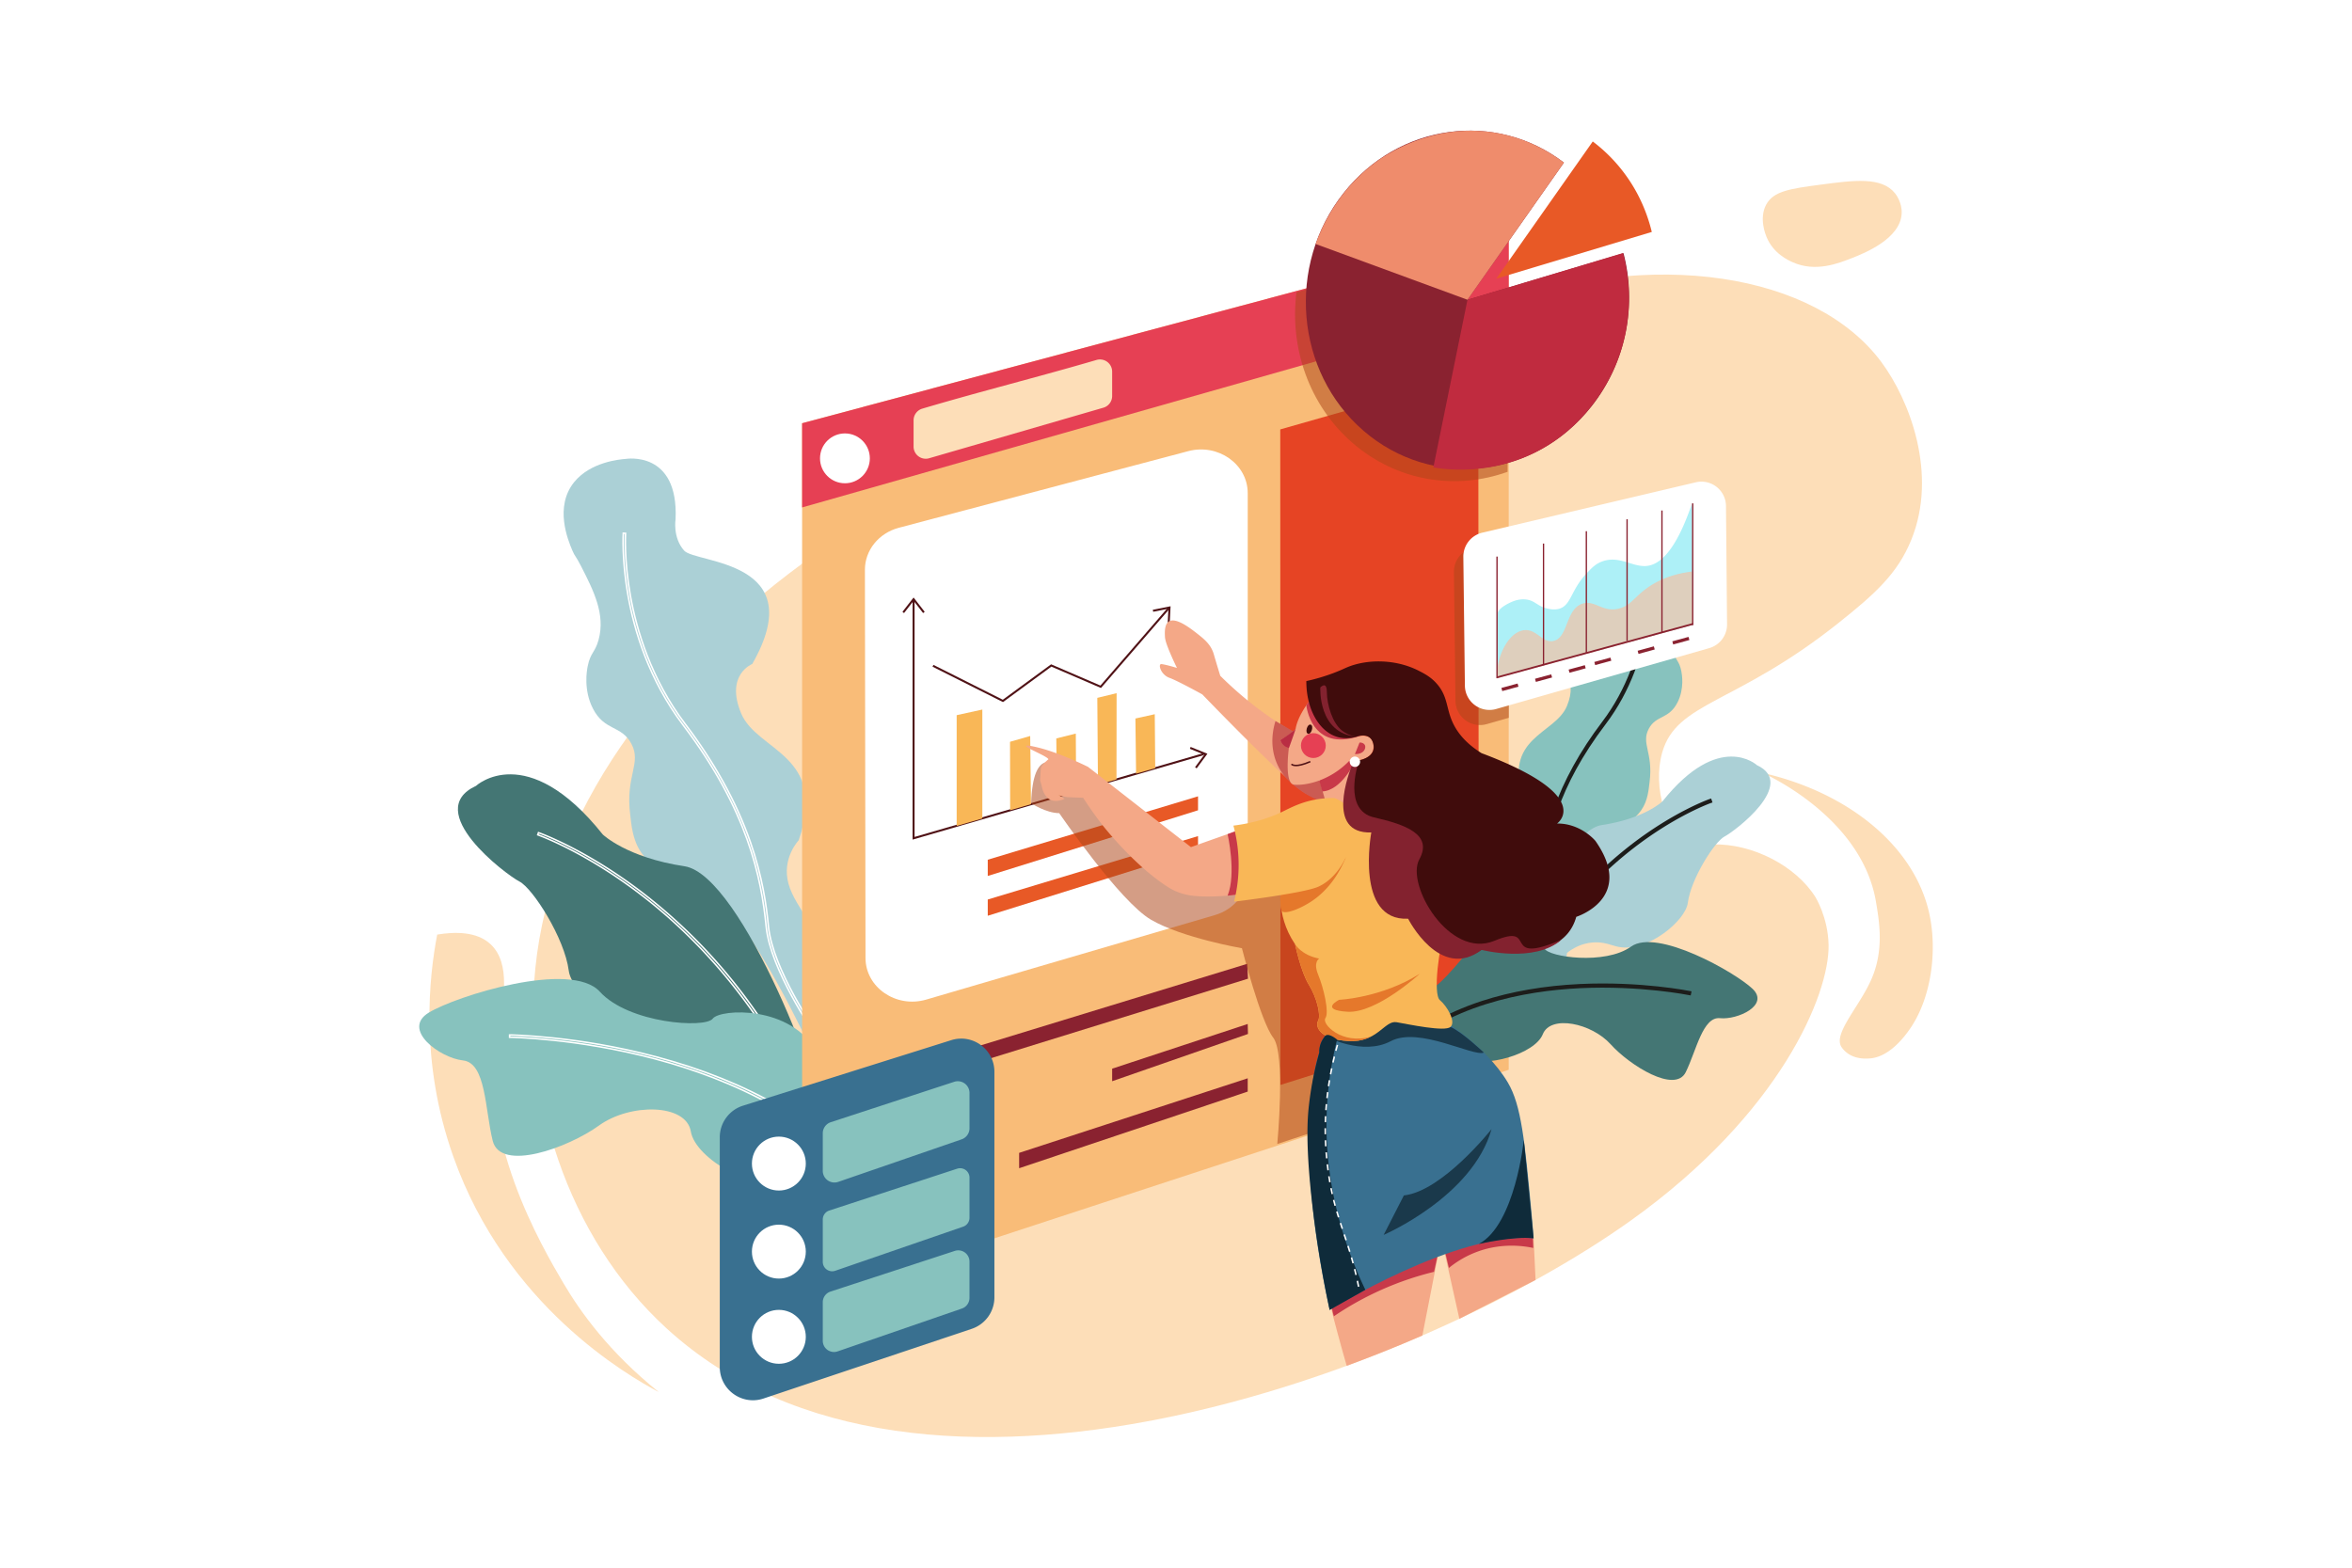 <svg xmlns="http://www.w3.org/2000/svg" viewBox="0 0 4680 3120"><defs><style>.cls-1{fill:#fff;}.cls-2{fill:#fddeb8;}.cls-3{fill:#abd0d6;}.cls-4{fill:#447674;}.cls-5{fill:#87c2be;}.cls-6{fill:#f9bc78;}.cls-7{fill:#501216;}.cls-8{fill:#f9b757;}.cls-9{fill:#e85926;}.cls-10{fill:#8a2230;}.cls-11{fill:#e64424;}.cls-12{fill:#e64054;}.cls-13{fill:#1d1d1b;}.cls-14{opacity:0.53;}.cls-15{fill:#ad4618;}.cls-16{fill:#397090;}.cls-17{fill:#f4a887;}.cls-18{fill:#c83949;}.cls-19{fill:#cb5b53;}.cls-20{fill:#1a394b;}.cls-21{fill:#e5782b;}.cls-22{fill:#400c0c;}.cls-23{fill:#83222f;}.cls-24{fill:#b92d43;}.cls-25{fill:#0f2b3a;}.cls-26{fill:#c02b3f;}.cls-27{fill:#ef8c6c;}.cls-28{fill:#adf0f7;}.cls-29{opacity:0.71;}.cls-30{fill:#f2c1a5;}</style></defs><title>03</title><g id="_03" data-name="03"><rect id="_03-2" data-name="03" class="cls-1" width="4680" height="3120"/><path class="cls-2" d="M2958.13,612.3c-1077.4,148.57-1831.11,705-1892.85,1314.2-25.14,248.05,60.46,533.87,261.22,717.36,505.5,462,1499.64,84.26,1918.14-214.54,298.2-212.91,395.7-451,393.88-548.6-1-55.37-26.43-95.69-26.43-95.69-39.15-62.11-125.52-106.58-204.16-104.47-22.47.61-28.52,4.64-41.95-.26-50.31-18.36-78.33-113.72-58.51-182.82,29-101,145.54-94.77,348.81-256.14,75.34-59.81,119.72-100.15,146.88-167.22,53-130.86-3.39-277.81-59.71-353.66C3613.35,545.27,3290.75,489.82,2958.13,612.3Z"/><path class="cls-2" d="M3770.79,384.78c1.65,2.08,14.2,18.3,13.15,40.17-2.44,50.36-74.52,79-97.77,88.18-28.09,11.14-73.52,29.16-119,8.82-8.69-3.89-38.67-17.31-52.24-50.6-1.88-4.62-15.09-37-.64-64s47.31-31.75,108.09-39.81C3689,358.67,3744.16,351.36,3770.79,384.78Z"/><path class="cls-2" d="M3507.63,1538.27c169.74,38.85,300.61,144.8,330.82,278,17.07,75.23,4.81,171.49-39.66,233.68-7.82,10.94-38.28,53.54-77.91,56.49-7.57.56-29.1,2.16-46.35-11.53a48.66,48.66,0,0,1-10.66-11.56c-16.28-26.78,36.46-80.5,60-134.81,25.17-58,15.71-113.76,8.82-154.32C3705.23,1632.52,3528,1547.68,3507.63,1538.27Z"/><path class="cls-2" d="M869.94,1860c-15.6,81.66-35.9,250.25,32.15,442.09,105.16,296.44,345.43,434.57,409,468.56-99.53-79.79-156.82-160.66-189.48-216.05C1078.24,2481,948,2260.09,990,2052.65c12.1-59.86,27.21-135-13.78-173.4C948.35,1853.14,904.11,1854.38,869.94,1860Z"/><path class="cls-3" d="M1245.26,913.31s105.12-17.6,99,119.9c0,0-6.14,36.4,17,62.54s254,18.16,135.59,225.69c0,0-54.09,21.14-22.28,97.92s174,81.81,114.65,253c0,0-34.36,35.82-20.25,86.66s69.38,94,47.36,137.37,35.28,176.37,35.28,176.37l-37.24,16.34s-123-265-194.65-304.81c-51.14-28.44-112-41.42-143.8-87.5-17.77-25.71-19.44-56-21.83-74.42-10.28-79.21,23.24-102.7,2.13-142.36-19.79-37.17-53.54-24.61-76.69-70.35-18.73-37-11.86-75.25-10.15-83.69,5.64-27.94,14.74-26.94,21.73-52.75,13.79-50.86-9.94-97.44-34.78-146.19-11.74-23-11.94-18.25-17.74-32.12-8.21-19.61-36-86,3.82-135.32C1175.15,919.05,1234.22,914.07,1245.26,913.31Z"/><path class="cls-4" d="M947.21,1564s100.54-93.37,252.17,96.76c0,0,47.65,46,162.58,63.25s286.55,468.19,274.92,514.78l-29,14.72s-22.31-49.23-56.47-52.38-90-40.9-97.41-136.15c-14.56-11.39-37.28-25.13-67.88-27.78-31.45-2.72-50.1,8.1-70.27,11.88-77.93,14.58-178.24-70.66-184.18-117.48-8.1-63.86-71-163.29-98.19-177.29S839,1614.09,947.21,1564Z"/><path class="cls-1" d="M1620.53,2059.22l-.85-1.22c-.88-1.25-88.13-126.79-96.63-213.58-9.59-97.94-37-231.93-164.65-400.12-69.09-91-98-190.33-110-257.62-13-72.6-9.73-125.12-9.7-125.65l.1-1.5,7.52.53-.1,1.49c0,.51-3.27,52.07,9.63,124,11.91,66.45,40.42,164.5,108.58,254.27,58.7,77.32,102.4,156.43,129.89,235.11,24.29,69.52,32.14,126.73,36.25,168.81,8.31,84.89,94.45,208.78,95.32,210l.87,1.24Zm-378.94-996.48c-.42,9-2,58,9.75,123.41,12,67,40.72,165.8,109.45,256.33,128.14,168.8,155.62,303.32,165.25,401.65,8,81.45,86.24,197.76,95.26,210.93l1.25-.85c-9.12-13.3-87-129.15-95-210.2-4.1-41.91-11.91-98.89-36.1-168.11-27.38-78.39-70.94-157.21-129.45-234.28-68.52-90.25-97.17-188.79-109.14-255.56-11.74-65.45-10.18-114.22-9.75-123.22Z"/><path class="cls-1" d="M1624.31,2251l-.55-1.38c-95.36-237.48-241-384.37-346.38-465.78-114.18-88.2-206.93-120.63-207.86-121l-1.42-.49,2.46-7.07,1.41.49c.93.32,94.82,33.17,209.86,122a1062.67,1062.67,0,0,1,183.27,181.44c67.53,85.26,123.26,182,165.65,287.61l.57,1.41Zm-552.4-590.44c12.14,4.44,100.44,38.36,207.3,120.91,105.48,81.48,251.16,228.37,346.78,465.66l1.41-.55c-42.21-104.77-97.61-200.8-164.65-285.45A1060.66,1060.66,0,0,0,1280,1780.14c-107-82.61-195.48-116.59-207.6-121Z"/><path class="cls-5" d="M1738.45,2402.83s-102.58-56.71-168.2-43.29-186.24-51.93-195.67-107.78-121-56.36-182.61-11.83-196,93.1-211.58,30.49-13.06-155-59.2-160-122.73-61.68-68.15-95,283.16-105,340.49-41.78,209.67,73.51,224.64,53.66,157.09-27.19,206.62,66.94,66.2,109.14,97,122.29S1844.08,2367,1738.45,2402.83Z"/><path class="cls-1" d="M1755,2397.5l-.82-1.24c-111.77-168.29-307-249.19-451-287.41-156.54-41.54-287.91-43.08-289.22-43.09l-1.49,0v-7.49l1.52,0c1.32,0,133.85,1.63,291,43.31,92.44,24.52,175.29,57.9,246.27,99.22,88.86,51.73,159.26,116.11,209.23,191.36l.84,1.26Zm-739.55-334.72c15,.29,140.55,3.91,288.48,43.17,144.21,38.26,339.5,119.18,451.93,287.42l1.25-.82c-49.66-74.32-119.43-138-207.4-189.16-70.75-41.18-153.35-74.46-245.53-98.91-147.73-39.19-273.6-42.88-288.73-43.19Z"/><polygon class="cls-6" points="1596.03 842.35 3002.06 466.1 3002.06 2129.08 1596.03 2589.84 1596.03 842.35"/><path class="cls-1" d="M1721,1134q.6,386.33,1.19,772.64c.09,58.57,60.94,100.27,120.77,82.75l574.6-168.27c38.77-11.36,65.15-44.92,65.15-82.88V981.42c0-57.62-59-99.27-118.31-83.56L1788.6,1050.33C1748.55,1060.93,1720.92,1095.12,1721,1134Z"/><polygon class="cls-7" points="1815.83 1670.99 1815.83 1192.44 1819.83 1192.44 1819.83 1665.66 2394.51 1498.93 2395.63 1502.77 1815.83 1670.99"/><polygon class="cls-7" points="1836.81 1220.12 1817.83 1195.69 1798.84 1220.12 1795.68 1217.66 1817.83 1189.18 1839.97 1217.66 1836.81 1220.12"/><polygon class="cls-7" points="2327.34 1242.61 2323.35 1242.4 2324.95 1211.5 2294.63 1217.56 2293.84 1213.63 2329.21 1206.57 2327.34 1242.61"/><polygon class="cls-7" points="2381.14 1529.17 2377.92 1526.81 2396.24 1501.88 2367.58 1490.25 2369.08 1486.54 2402.5 1500.1 2381.14 1529.17"/><path class="cls-8" d="M1903.58,1423.32v220.47l51.06-14.82V1412.14Z"/><path class="cls-8" d="M2010,1612.56q-.12-68.13-.26-136.26l40.14-11.53,1.62,135.75Z"/><path class="cls-8" d="M2103,1585.59q-.58-58-1.18-116l38.81-9.64.69,114.49Z"/><path class="cls-8" d="M2184.74,1561.87q-.66-86.5-1.33-173l38.42-9.31q-.14,85.83-.26,171.66Z"/><path class="cls-8" d="M2260.58,1539.75q-.66-54.88-1.33-109.78l38.49-8.54.94,107.38Z"/><polygon class="cls-7" points="1995.75 1397.29 1855.54 1326.81 1857.33 1323.24 1995.36 1392.62 2091.5 1322.12 2189.62 1364.38 2325.26 1207.73 2328.28 1210.35 2190.72 1369.21 2092.02 1326.7 1995.75 1397.29"/><path class="cls-9" d="M1965.44,1711v32.33l418.41-130.72v-27.79Z"/><path class="cls-9" d="M1965.44,1790.2v32.33l418.41-130.72V1664Z"/><path class="cls-10" d="M1805,2125.29v32.33l678.23-209.83q-.73-14.8-1.46-29.61Z"/><path class="cls-11" d="M2547.44,854.59l.39,1304.62L2942.56,2035q-.54-646.29-1.09-1292.59Z"/><polygon class="cls-10" points="2482.69 2037.9 2212.94 2126.88 2212.94 2151.84 2483.2 2057.8 2482.69 2037.9"/><path class="cls-10" d="M2482.69,2146v26.46L2027.87,2325v-30.58Z"/><polygon class="cls-12" points="1596.03 842.35 1596.03 1009.89 3002.06 610.13 3002.06 466.1 1596.03 842.35"/><ellipse class="cls-1" cx="1681.23" cy="912.2" rx="49.57" ry="49.6"/><path class="cls-2" d="M1817.83,836.51v52.22A24.2,24.2,0,0,0,1848.77,912l346.7-100.59a24.21,24.21,0,0,0,17.47-23.26V739.58a24.22,24.22,0,0,0-31-23.23c-115.57,33.84-231.13,62.67-346.7,96.92A24.23,24.23,0,0,0,1817.83,836.51Z"/><path class="cls-5" d="M3288.87,1027.82s-78.38-13.13-73.8,89.41c0,0,4.58,27.14-12.69,46.63s-189.43,13.55-101.11,168.3c0,0,40.34,15.76,16.61,73s-129.73,61-85.49,188.68c0,0,25.62,26.71,15.1,64.62s-51.74,70.1-35.32,102.44-26.3,131.52-26.3,131.52l27.76,12.18s91.75-197.59,145.16-227.29c38.13-21.21,83.49-30.89,107.23-65.25,13.25-19.18,14.5-41.78,16.28-55.5,7.66-59.06-17.34-76.58-1.59-106.16,14.76-27.72,39.92-18.35,57.19-52.46,14-27.59,8.84-56.11,7.57-62.41-4.21-20.83-11-20.08-16.21-39.33-10.28-37.93,7.42-72.66,25.94-109,8.75-17.19,8.9-13.61,13.23-24,6.12-14.62,26.84-64.13-2.85-100.91C3341.16,1032.09,3297.11,1028.38,3288.87,1027.82Z"/><path class="cls-3" d="M3495.93,1522.82s-75-69.63-188,72.15c0,0-35.54,34.34-121.24,47.17S2973,1991.27,2981.64,2026l21.65,11s16.64-36.71,42.12-39.07,67.08-30.49,72.63-101.52c10.86-8.5,27.8-18.74,50.62-20.71,23.45-2,37.36,6,52.4,8.85,58.11,10.88,132.91-52.69,137.34-87.61,6-47.61,53-121.76,73.22-132.2S3576.65,1560.17,3495.93,1522.82Z"/><path class="cls-13" d="M2998.31,1901.41l-6.91-4.71,1.45-2.07c.17-.23,16.54-23.8,33.4-54.84,22-40.46,34.92-75.42,37.44-101.12,3.08-31.45,8.94-74.22,27.1-126.2,20.55-58.81,53.21-117.93,97.07-175.7,50.65-66.73,71.85-139.62,80.71-189,9.57-53.37,7.18-91.74,7.16-92.12l-.17-2.48,8.37-.59.16,2.5c0,.39,2.47,39.77-7.25,94-9,50.33-30.61,124.62-82.3,192.7-95,125.15-115.38,224.82-122.51,297.67-6.38,65.16-71.64,159-72.3,159.93Z"/><path class="cls-13" d="M2991.79,2036.86l-7.81-3,.94-2.35c31.67-78.85,73.29-151.13,123.73-214.81a794.22,794.22,0,0,1,136.9-135.54c85.95-66.37,156.19-91,156.89-91.19l2.36-.81,2.74,7.88-2.37.82c-.69.23-69.73,24.42-154.61,90-78.45,60.6-186.86,170-257.85,346.76Z"/><path class="cls-4" d="M2780.91,2111.33s83.68-25.24,129.41-5.16,143.91-8.63,159.54-47.87,97.07-22.09,135,20,128.26,98.62,149.47,55.44,33.82-111,68.25-107.37,99.13-25.71,64.56-58.54-190-121-241.67-83.9-164.38,20.68-172.18,3.86-110.26-44.48-161.12,16.37-65.37,69.18-89.92,73.93S2709.53,2068.61,2780.91,2111.33Z"/><path class="cls-13" d="M2769.69,2106.79l-5.9-5.91,1.81-1.77c48.38-47.16,110-83.16,183.07-107,58.34-19,124.1-30.37,195.45-33.75,121.32-5.73,218.31,13.92,219.28,14.12l2.47.51-1.77,8.16-2.42-.5c-1-.2-96.83-19.65-217.26-14-110.78,5.25-265.4,33.51-373,138.35Z"/><g class="cls-14"><path class="cls-15" d="M2051.78,1598.58s29.49,19.61,55.86,19.75c0,0,120.36,175.92,182.68,212.13s180.88,56.72,180.88,56.72,37,145.41,62.2,177.89,8.11,211.63,8.11,211.63l337-111.15S2738.43,1938,2751.92,1887.18s0-287,0-287l-161.27,114.4L2387,1721.78c-44.69-16-107.94-44.26-171-96.26-70.29-57.94-107.77-118.44-137.09-107.84C2066.89,1522,2053.71,1539.05,2051.78,1598.58Z"/></g><path class="cls-16" d="M1432.21,2263.49v457.24c0,45.1,44.21,76.92,87,62.61L1933.6,2644.6a66,66,0,0,0,45.06-62.6V2133.09c0-44.6-43.3-76.36-85.83-63l-414.42,130.41A66,66,0,0,0,1432.21,2263.49Z"/><ellipse class="cls-1" cx="1549.77" cy="2315.73" rx="53.61" ry="53.64"/><ellipse class="cls-1" cx="1549.77" cy="2490.97" rx="53.61" ry="53.64"/><ellipse class="cls-1" cx="1549.77" cy="2660.54" rx="53.61" ry="53.64"/><path class="cls-5" d="M1637.16,2255.44v74.7a23.25,23.25,0,0,0,30.83,22l245.44-84.64a23.25,23.25,0,0,0,15.68-22v-70.37a23.26,23.26,0,0,0-30.48-22.12l-245.45,80.32A23.27,23.27,0,0,0,1637.16,2255.44Z"/><path class="cls-5" d="M1637.16,2427v84.36a18.72,18.72,0,0,0,24.81,17.71l254.52-87.78a18.72,18.72,0,0,0,12.62-17.7v-79.87a18.71,18.71,0,0,0-24.53-17.8l-254.52,83.29A18.72,18.72,0,0,0,1637.16,2427Z"/><path class="cls-5" d="M1637.16,2591.69v76.71a22.31,22.31,0,0,0,29.57,21.1l247.34-85.29a22.33,22.33,0,0,0,15-21.1v-72.36a22.31,22.31,0,0,0-29.24-21.21l-247.34,80.94A22.3,22.3,0,0,0,1637.16,2591.69Z"/><path class="cls-17" d="M2625.76,1485.22A734.33,734.33,0,0,1,2428.12,1345c-1.82-5.87-4.55-14.7-7.79-25.5-5-16.8-5.31-18.32-6.38-21.27-6.09-16.82-18.77-27-31.24-36.79-13.82-10.83-43.07-33.76-57.08-24.45-8.72,5.8-8,21.75-7.67,29.38.22,4.89,1.16,12.22,12.48,38.21,4.57,10.48,8.64,19,11.48,24.74-1.83-.56-22.42-6.79-31.07-7.65a2.6,2.6,0,0,0-1.51.33c-4.55,2.7,1.63,21.21,17.55,27,17.38,6.31,65.46,33,65.46,33s170.22,176.93,204.56,196.07,80,27.76,80,27.76Z"/><path class="cls-17" d="M2649.15,2605c1.25,7.08,5.38,22.21,13.52,52.51,6.89,25.64,12.89,46.63,17,60.73q33.93-12.45,69-26.39,42.11-16.74,81.54-33.92,15.32-78.24,30.64-156.48c-52.83-51.34-125.3-60.92-168.21-30.71C2648.75,2501.62,2642.85,2569.24,2649.15,2605Z"/><path class="cls-18" d="M2654.14,2619.64a613.85,613.85,0,0,1,199.33-88.47q6.54-30.2,13.09-60.38l-187.27-38.21c-8.06,28-14.77,53.92-20.38,77.52-10,42.07-13.82,65.36-8.58,93.65A153.86,153.86,0,0,0,2654.14,2619.64Z"/><path class="cls-17" d="M3051.55,2464.39q1.95,41.49,3.91,83l-151.62,77.27q-14.33-64.2-28.66-128.42S2928.22,2352.93,3051.55,2464.39Z"/><path class="cls-18" d="M2883,2523.45a197.41,197.41,0,0,1,55.93-32.09c48.48-18,91.68-12,112-7.71q-.6-14.47-1.19-28.94l-160-47.85-14.52,74.95v8.82Q2879.08,2507,2883,2523.45Z"/><path class="cls-17" d="M2680.72,1579.92q-45.34,14.67-90.53,29.74-110.62,36.91-220.45,76.3l-204.91-159.83c-54.45-26.46-88.14-36.05-106.12-40-14.7-3.24-16.76-2.26-17-1.46-1.15,3.49,41.83,20.32,44.49,26.36,0,0-14.74,12-15.13,18.19s-1.1,17.69-1.36,21.87,1.67,5.38,3.94,17.13c.33,1.67,3.94,16,14.61,22.45,12.82,7.72,28.82-.26,30.15-1-2.66-1.69-5.18-3.21-7.52-4.59-2.56-1.5-3.87-2.26-5.17-2.87-3.21-1.52-4.5-1.63-8.24-3.18-2.08-.86-3.86-1.73-5.34-2.51,2.62,1.32,5.45,2.62,8.52,3.84a101.69,101.69,0,0,0,23.63,6.19l30.91,1.16c14.88,23.09,28.42,41.38,38.31,54.14,0,0,61.77,79.67,130.46,123.53a115.94,115.94,0,0,0,11.65,6.54,121.92,121.92,0,0,0,41,11.14c78.47,7.71,216.07-24.65,216.07-24.65,11.38-2.67,13.57-3.3,16.1-4.13,42-13.72,96-54.74,96.41-109.62C2705.43,1613.85,2689.28,1590.5,2680.72,1579.92Z"/><path class="cls-19" d="M2538,1434.94c-4.17,13.28-12.35,46,1.47,81.3a112.2,112.2,0,0,0,15.11,26.85,178.06,178.06,0,0,0,17.18,17.52,213.59,213.59,0,0,0,26.86,19.67c17.75,10.88,59.51,28.77,116.67,45.19L2603,1473Z"/><path class="cls-16" d="M2625.14,2094.71s-58.23,151.12,20.57,512.36c0,0,252.18-156.63,405.84-142.68-.84-11.63-2.18-29-4.16-50.13-13.41-143.08-20.11-214.62-47.25-260.08-45.26-75.82-137.07-128.89-137.08-128.89h0S2623.25,1998.76,2625.14,2094.71Z"/><path class="cls-20" d="M2638.53,2062.94s72.63,38.87,128.82,9.17,164.36,31.54,185.21,22.76c0,0-42.36-40.5-66.38-51.09S2675.52,1983.58,2638.53,2062.94Z"/><path class="cls-8" d="M2551.25,1758.71s-16.3,58.17,25.67,120.54c0,0,11.48,55,27.39,80.48s24.48,61.28,18.43,71.77,1.42,36.76,60,40.39,72.17-41.69,96.18-37.49,95.84,19.53,107.25,9.38-6.55-41.16-21-53.26-1.39-108.06,10.88-143c36.73-104.42-42.3-252.3-126.41-276.44-38.28-11-87,1-116.7,27.33-15.33,13.57-25.15,33.35-44.16,72.36C2571.5,1706.38,2559.3,1736.94,2551.25,1758.71Z"/><path class="cls-17" d="M2625.53,1553.18l21.62,75.48s56.61,12.69,74.84-20.22l-26-94.09S2623.79,1465.67,2625.53,1553.18Z"/><path class="cls-18" d="M2695.8,1516.11s-26.19,57-64.69,59l-5.79-20.21S2657.28,1462.44,2695.8,1516.11Z"/><path class="cls-17" d="M2604.12,1397s-22.39,28.8-26.16,54a123.23,123.23,0,0,1-30.52,21.8,28.07,28.07,0,0,0,5.08,8.1,28.78,28.78,0,0,0,12.06,7.93s-9.77,70.56,10.2,72.78,69-5.53,109.35-46.71c0,0,48.93,2.06,48.88-28.87s-33.6-19.76-33.6-19.76S2699.15,1375.42,2604.12,1397Z"/><path class="cls-18" d="M2599.33,1403.68s9.14,93.65,105.87,61.21l-48.68-86.1S2613.34,1379.26,2599.33,1403.68Z"/><path class="cls-18" d="M2442.68,1660.11s17.86,77.92,0,122.43l44.93-5.09-5.51-132.27Z"/><path class="cls-21" d="M2547.72,1781.52a131.14,131.14,0,0,0,0,14.67c.56,9.87.84,14.8,2.52,16.81,6.45,7.69,37.45-4.3,60.75-20.12,17-11.5,46-36,66.77-86.17Z"/><path class="cls-20" d="M2967.89,2247.16s-97.43,123.53-174.48,132l-40.19,78.5S2930.11,2381.76,2967.89,2247.16Z"/><path class="cls-8" d="M2655.43,1588.32a188.64,188.64,0,0,0-27.9,1.43c-35.87,4.52-60,18.14-76.55,26.08-21,10.07-52.56,21.82-96.75,27.3a299,299,0,0,1,1.29,151.36s139.28-16.65,168.19-30c58-26.74,85.8-120.4,56.42-158.87C2672.86,1596.13,2663,1591.12,2655.43,1588.32Z"/><path class="cls-21" d="M2825.18,1937.9S2739,2017,2681.32,2013.56s-16.61-23.77-16.61-23.77S2748.6,1986.16,2825.18,1937.9Z"/><path class="cls-22" d="M2599.33,1355.48c-.17,55.59,25.22,100.11,61.15,111,7.65,2.33,20.87,4.67,38.93-.27,0,0,27.23-11,33.22,14.48s-24.74,33.1-36.62,33.63c0,0-62.36,142.19,36.45,138.75,0,0-33,176.86,73.24,171.68,0,0,62.91,124.65,146.26,62.09,0,0,156.1,39.87,184.5-62.18,0,0,118.18-36.84,38.07-151.15,0,0-28.74-34.91-76.23-34.55,0,0,77.33-54.43-150.25-140-34.29-21.24-50-44.32-58-62.14-12.54-28.08-9.27-50.81-30.64-75.53-11.64-13.48-24-19.93-35.19-25.75-47.24-24.6-104.68-23.84-143.76-7.45-6.33,2.66-12.95,6.05-26.69,11.24A386.5,386.5,0,0,1,2599.33,1355.48Z"/><path class="cls-23" d="M2973.63,1872.33c-89.6,37.25-177-112.21-149.48-162s-27.52-69.24-90.13-83.57-31.53-107.08-31.53-107.08c-4,0-7.76.1-11.17.31-7.14,17.32-54.54,139.93,37.31,136.74,0,0-33,176.86,73.24,171.67,0,0,62.91,124.66,146.26,62.09,0,0,105.36,26.91,158.71-20.1C2983.14,1923.25,3063.21,1835.09,2973.63,1872.33Z"/><path class="cls-21" d="M2728.07,2063c-58.07,17.12-98.87-25.39-90.82-36.67s-3.6-60.6-14.27-86.3,2-32.27,2-32.27c-35.41-6.61-48-28.55-48-28.55s11.48,55,27.4,80.48,24.47,61.28,18.43,71.77,1.42,36.76,60,40.4C2702.12,2073.1,2716.55,2069,2728.07,2063Z"/><path class="cls-18" d="M2705.2,1477.81l-9.19,23c8.86.29,16.45-3,19.27-8.89.48-1,2.53-5.28.46-9.21C2714,1479.41,2709.84,1477.47,2705.2,1477.81Z"/><ellipse class="cls-1" cx="2696.01" cy="1516.05" rx="10.32" ry="10.33"/><path class="cls-23" d="M2627.18,1368.11s-5.33,91.52,72.23,98.13c0,0-14.47-.92-29.1-12.31-19.54-15.21-29.68-51.87-30.08-75.14-.06-3.38,0-13.1-4.27-14.7C2633.27,1363.09,2629.78,1365.67,2627.18,1368.11Z"/><path class="cls-24" d="M2578,1451q-4.58,13.56-9.57,27.39-1.89,5.25-3.81,10.44a23.56,23.56,0,0,1-8.08-3.58,24.43,24.43,0,0,1-9.06-12.45c4.09-2.43,8.33-5.13,12.67-8.12A223.41,223.41,0,0,0,2578,1451Z"/><path class="cls-7" d="M2578.67,1525c-7.51,0-9.72-2.88-10.08-3.44l1.26-.81,1.23-.85c.06.07,5.91,7.28,35.59-5.51l1.18,2.75C2593.74,1523.26,2584.57,1525,2578.67,1525Z"/><ellipse class="cls-22" cx="2605.2" cy="1451.11" rx="9.43" ry="5.27" transform="translate(500.81 3564) rotate(-74.23)"/><ellipse class="cls-12" cx="2613.29" cy="1483.86" rx="24.73" ry="24.75"/><path class="cls-25" d="M2660.52,2069a698.9,698.9,0,0,0-18.92,115.39c-13.09,166.05,36.33,301.65,75.18,382.57l-71.07,40.09c-16.62-78-26.64-145.14-33-197-15.75-129.33-11-184.77-8.38-208.63a658.47,658.47,0,0,1,20.77-106.71,47.4,47.4,0,0,1,2.11-15.81,49.15,49.15,0,0,1,7.91-15,13.34,13.34,0,0,1,2.88-3.14C2645,2056.43,2658.31,2067.21,2660.52,2069Z"/><path class="cls-25" d="M3032.07,2268.77s-16.92,168-89.51,207c0,0,69.44-16,109-11.34Z"/><path class="cls-1" d="M2701.88,2561.12c-.79-3.93-1.61-7.87-2.45-11.71l2.94-.64c.83,3.86,1.66,7.81,2.45,11.76Zm-5.08-23.39c-.91-3.88-1.86-7.79-2.82-11.63l2.91-.73c1,3.85,1.92,7.78,2.83,11.68Zm-5.84-23.21c-1-3.79-2.11-7.67-3.22-11.53l2.89-.83c1.11,3.88,2.2,7.77,3.22,11.58Zm-6.61-23c-1.13-3.72-2.29-7.46-3.56-11.44l2.86-.91c1.27,4,2.44,7.74,3.57,11.47Zm-7.24-22.83c-1.27-3.85-2.52-7.63-3.77-11.38l2.84-.95q1.88,5.63,3.78,11.39Zm-7.58-22.76c-1.26-3.8-2.52-7.58-3.76-11.38l2.85-.94c1.24,3.8,2.49,7.58,3.76,11.38Zm-7.43-22.82c-1.26-4-2.41-7.79-3.51-11.5l2.88-.85c1.09,3.7,2.23,7.44,3.49,11.45Zm-6.81-23.06c-1.06-3.89-2.09-7.8-3.05-11.63l2.91-.73c.95,3.81,2,7.7,3,11.57Zm-5.84-23.34c-.88-3.93-1.73-7.89-2.51-11.77l2.95-.59c.77,3.86,1.61,7.79,2.49,11.7Zm-4.74-23.59c-.68-3.91-1.34-7.91-1.94-11.88l3-.45c.6,3.95,1.25,7.92,1.94,11.8Zm-3.62-23.8c-.5-3.87-1-7.78-1.43-11.94l3-.33c.46,4.15.93,8,1.42,11.89Zm-2.66-23.89-.32-3.24c-.28-2.91-.55-5.85-.78-8.74l3-.24c.23,2.87.49,5.79.78,8.69l.31,3.23Zm-1.95-24c-.23-4-.43-8-.58-12l3-.11c.15,3.95.34,8,.58,11.95Zm-.9-24c0-3-.07-5.94-.07-8.88,0-1,0-2.09,0-3.15l3,0c0,1.05,0,2.09,0,3.13,0,2.92,0,5.9.07,8.84Zm3.13-24-3-.08c.11-4,.26-8.05.45-12l3,.14C2639,2225.41,2638.82,2229.43,2638.71,2233.42Zm1.14-23.91-3-.2c.26-3.95.58-8,.94-12l3,.27C2640.43,2201.57,2640.12,2205.58,2639.85,2209.51Zm2.11-23.84-3-.33c.44-4,.91-8,1.42-11.94l3,.38C2642.86,2177.71,2642.39,2181.71,2642,2185.67Zm3.05-23.75-3-.44c.58-3.91,1.21-7.91,1.88-11.88l3,.5C2646.21,2154.05,2645.58,2158,2645,2161.92Zm4-23.61-2.95-.55c.73-3.91,1.51-7.88,2.32-11.8l2.94.6C2650.47,2130.47,2649.7,2134.42,2649,2138.31Zm4.84-23.45-2.93-.66c.87-3.87,1.8-7.8,2.75-11.71l2.91.71C2655.59,2107.09,2654.67,2111,2653.81,2114.86Zm5.68-23.26-2.9-.76c1-3.84,2.07-7.74,3.16-11.61l2.88.82C2661.55,2083.89,2660.49,2087.78,2659.49,2091.6Z"/><g class="cls-14"><path class="cls-15" d="M2999.79,590.82,2898.59,621l101.2-143.95V469l-420.05,112.4C2565.81,692,2604.44,806.62,2692,882.09c88.62,76.37,205.49,93.79,307.76,56.91Z"/></g><path class="cls-9" d="M3169.27,281.56l-191.89,273,309.37-92.94A326.94,326.94,0,0,0,3258,385.62,316.5,316.5,0,0,0,3169.27,281.56Z"/><path class="cls-10" d="M2920,596.57l191.88-272.94C2976.17,219.9,2783.52,245,2673.47,384.12c-114.08,144.17-96.19,356.16,40,473.49s339,95.58,453.1-48.59c70.16-88.68,90.38-203,63.89-305.18Z"/><path class="cls-26" d="M2920,596.57l-67.94,333.67c21.23,3.73,148.48,23.82,261.22-67.48,19.66-15.92,100.65-85.24,122.62-207.34a350.09,350.09,0,0,0-6.53-151.79Z"/><path class="cls-27" d="M2920,596.57l-302.17-111c10.94-30.6,42.19-105.19,117.83-161.72,15.81-11.81,109.58-79.56,235.55-60.33,67.89,10.37,116.2,41.59,140.68,60.1Z"/><g class="cls-14"><path class="cls-15" d="M3002.29,1073.31l-71.63,16.9A48.91,48.91,0,0,0,2893,1138.4l3.09,256.29a48.86,48.86,0,0,0,62.24,46.43l43.93-12.55Z"/></g><path class="cls-1" d="M2911.74,1108.32l3.09,256.28a48.86,48.86,0,0,0,62.24,46.44l424-121.17a48.91,48.91,0,0,0,35.43-47.48L3434.35,1007a48.85,48.85,0,0,0-60-47.14l-424.94,100.27A48.88,48.88,0,0,0,2911.74,1108.32Z"/><path class="cls-28" d="M2979.5,1347.81q-1-38.38-1.1-78-.08-18.6.07-36.94c0-.68,0-1.82.14-3.21a65.57,65.57,0,0,1,1.68-10.49c2.62-9.82,24.69-21.08,36.3-24.39a57.61,57.61,0,0,1,14.13-2.06c1.71,0,3.05.09,3.89.15,19.85,1.47,24.55,14.44,45.47,18.46,2.43.46,12.12,3.08,22.14.27,23.94-6.71,23.15-36.19,53.15-68.64,10.79-11.69,18.2-19.7,30.59-24.77,34.95-14.3,61.84,10.88,90.45,8.17,24.47-2.31,57.08-26.16,90.41-124.62q.66,120.95,1.31,241.89Z"/><g class="cls-29"><path class="cls-30" d="M3366.82,1137.48c-43.48,5.24-71.62,19.94-89.55,32.86-26.67,19.21-32.12,34.48-55.85,40.8-32.34,8.62-48.2-18.11-73.15-9.58-33.11,11.32-27.55,66.11-56.29,73.82-23,6.17-34.73-26.05-61.69-20.83s-45.84,42.55-50,71.37a96.35,96.35,0,0,0-.46,23.65l388.3-105.9Q3367.47,1190.57,3366.82,1137.48Z"/></g><rect class="cls-10" x="2972.34" y="1293.3" width="403.6" height="3.52" transform="translate(-228.91 880.82) rotate(-15.26)"/><rect class="cls-10" x="3366.82" y="1001.78" width="2.62" height="242.15"/><rect class="cls-10" x="3305.62" y="1016.01" width="2.62" height="242.15"/><rect class="cls-10" x="3236.25" y="1033.46" width="2.62" height="242.15"/><rect class="cls-10" x="3155.21" y="1057.22" width="2.62" height="242.15"/><rect class="cls-10" x="3069.99" y="1081.79" width="2.62" height="242.15"/><rect class="cls-10" x="2977.46" y="1107.7" width="2.62" height="242.15"/><rect class="cls-10" x="2987.7" y="1364.87" width="33.41" height="6.48" transform="translate(-254.11 838.74) rotate(-15.26)"/><rect class="cls-10" x="3054.6" y="1346.62" width="33.41" height="6.48" transform="translate(-246.95 855.7) rotate(-15.26)"/><rect class="cls-10" x="3121.5" y="1328.38" width="33.41" height="6.48" transform="translate(-239.8 872.66) rotate(-15.26)"/><rect class="cls-10" x="3191.94" y="1309.17" width="33.41" height="6.48" transform="matrix(0.96, -0.26, 0.26, 0.96, -232.26, 890.52)"/><rect class="cls-10" x="3258.84" y="1290.92" width="33.41" height="6.48" transform="translate(-225.1 907.47) rotate(-15.26)"/><rect class="cls-10" x="3327.84" y="1272.1" width="33.41" height="6.48" transform="translate(-217.72 924.97) rotate(-15.26)"/></g></svg>